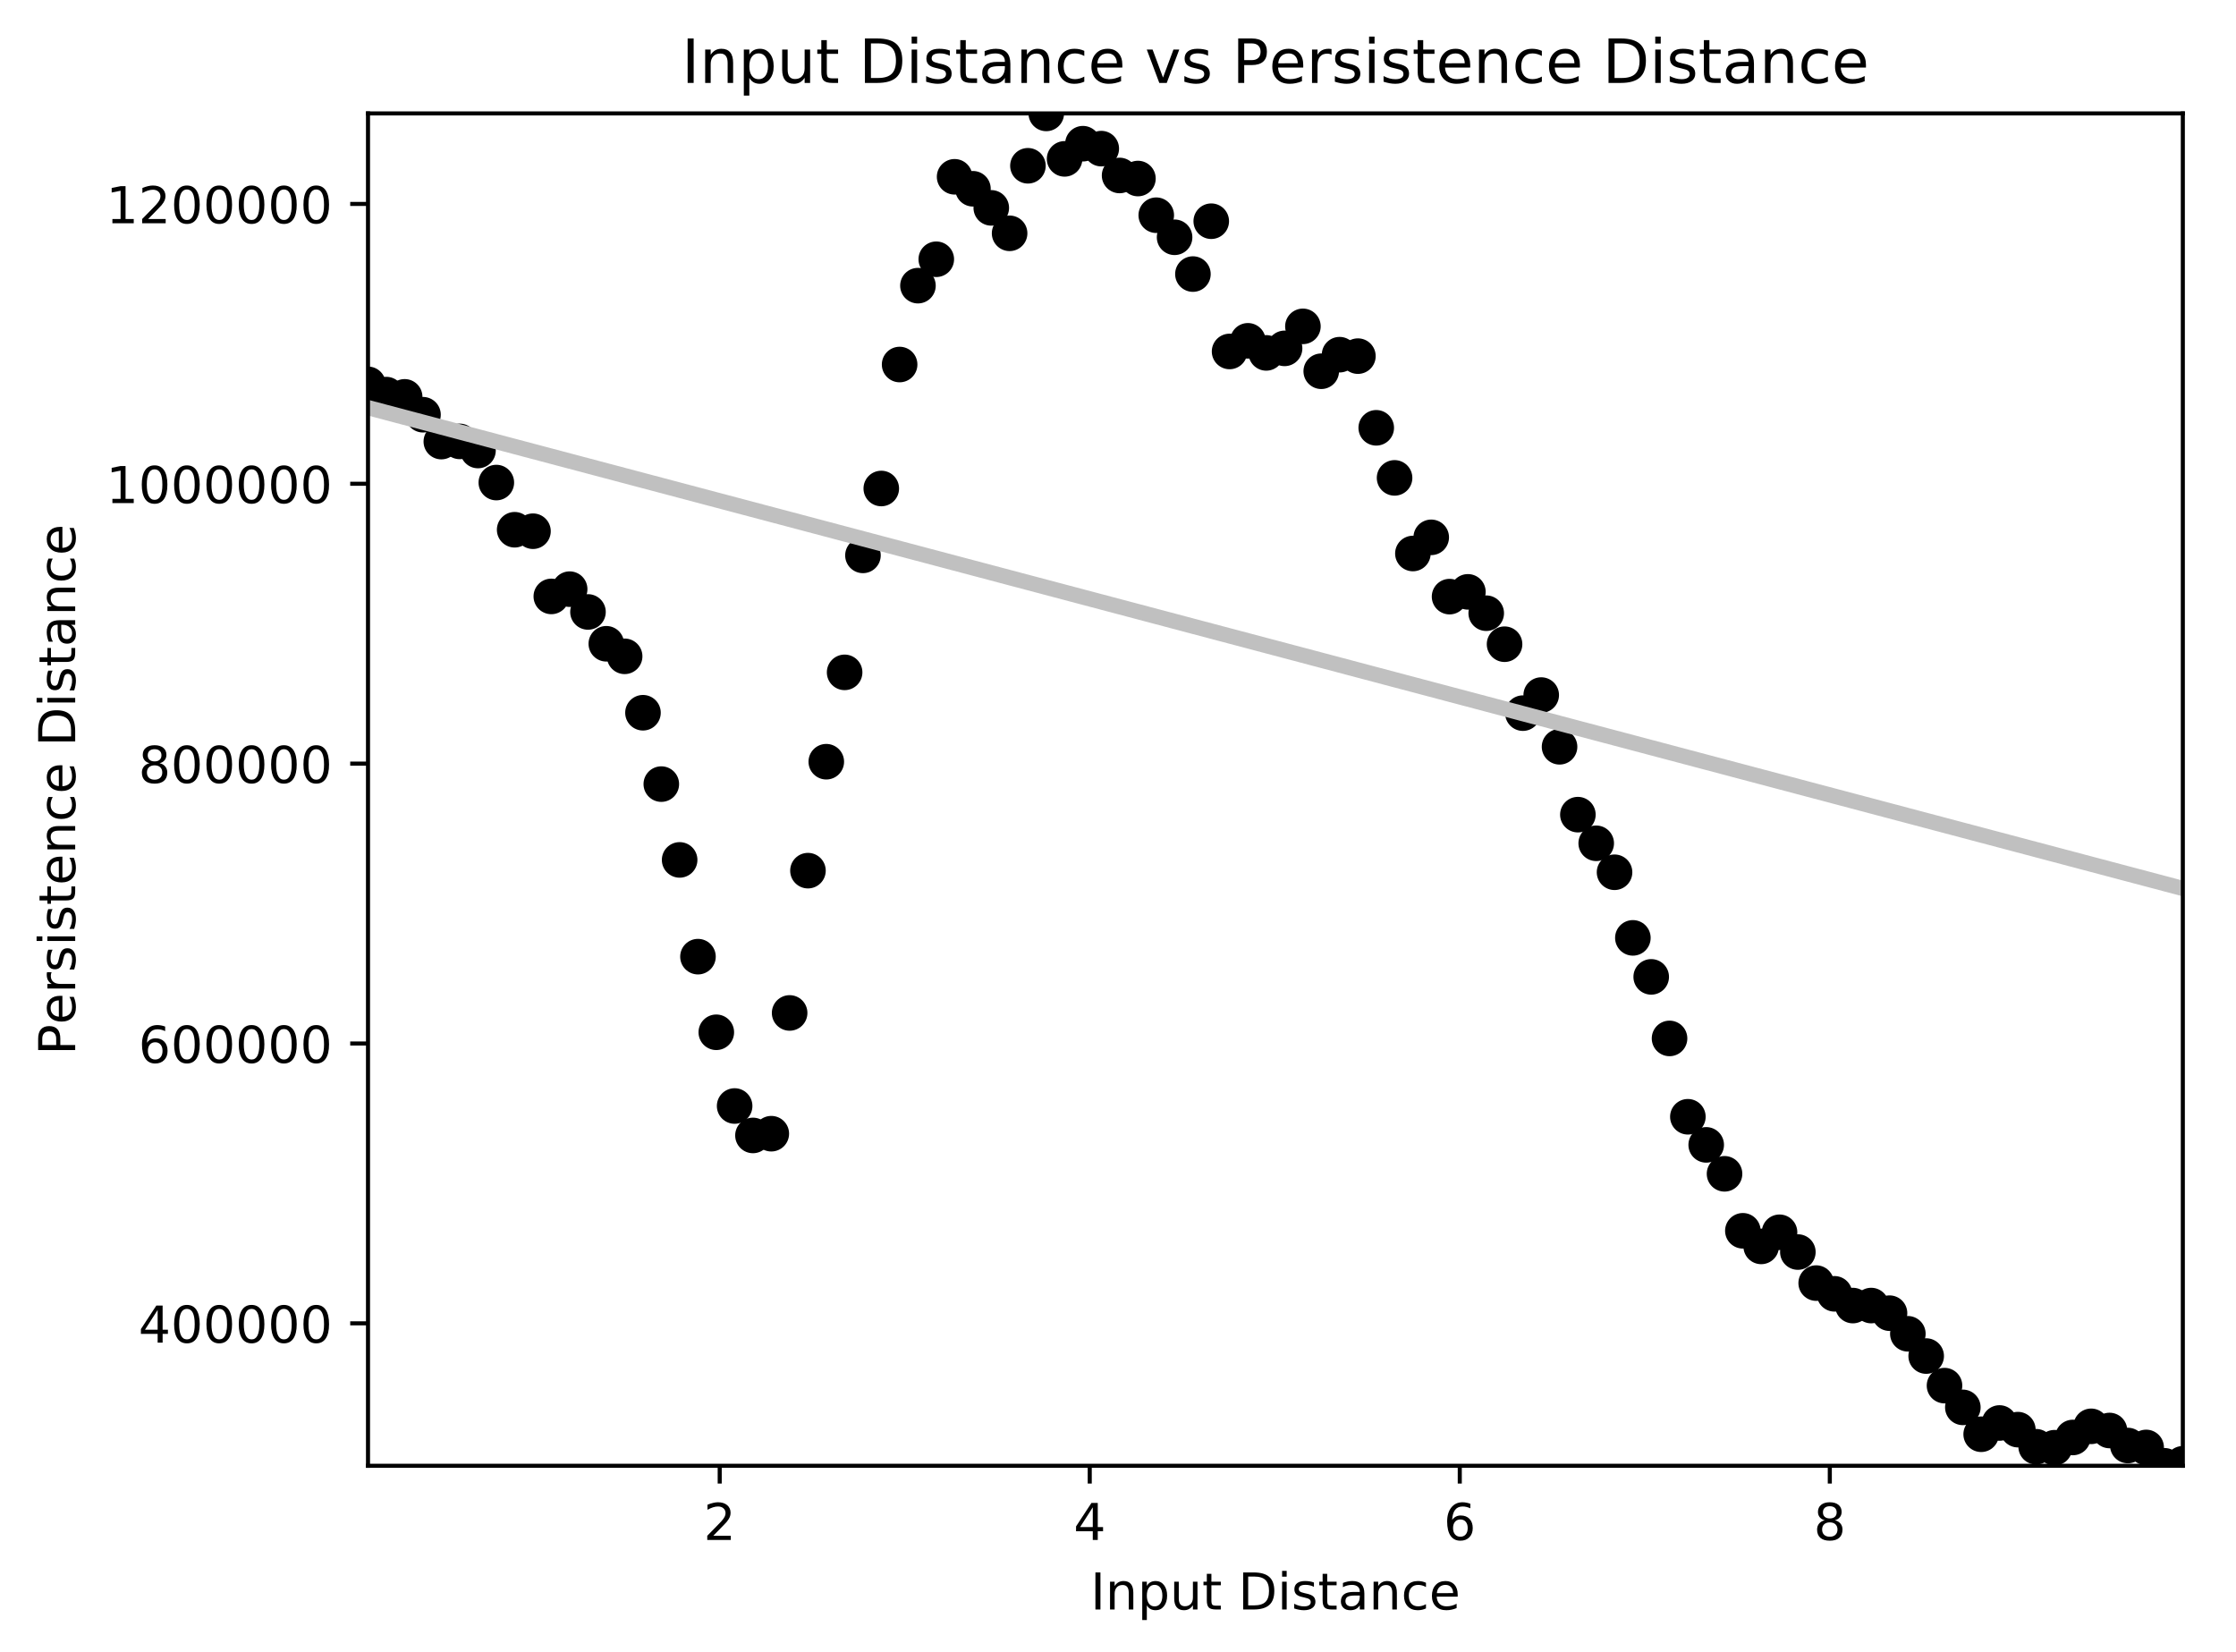 <?xml version="1.0" encoding="utf-8" standalone="no"?>
<!DOCTYPE svg PUBLIC "-//W3C//DTD SVG 1.1//EN"
  "http://www.w3.org/Graphics/SVG/1.1/DTD/svg11.dtd">
<!-- Created with matplotlib (http://matplotlib.org/) -->
<svg height="325pt" version="1.1" viewBox="0 0 440 325" width="440pt" xmlns="http://www.w3.org/2000/svg" xmlns:xlink="http://www.w3.org/1999/xlink">
 <defs>
  <style type="text/css">
*{stroke-linecap:butt;stroke-linejoin:round;}
  </style>
 </defs>
 <g id="figure_1">
  <g id="patch_1">
   <path d="M 0 325.986 
L 440.236 325.986 
L 440.236 0 
L 0 0 
z
" style="fill:#ffffff;"/>
  </g>
  <g id="axes_1">
   <g id="patch_2">
    <path d="M 72.416 288.43 
L 429.536 288.43 
L 429.536 22.318 
L 72.416 22.318 
z
" style="fill:#ffffff;"/>
   </g>
   <g id="PathCollection_1">
    <defs>
     <path d="M 0 3 
C 0.796 3 1.559 2.684 2.121 2.121 
C 2.684 1.559 3 0.796 3 0 
C 3 -0.796 2.684 -1.559 2.121 -2.121 
C 1.559 -2.684 0.796 -3 0 -3 
C -0.796 -3 -1.559 -2.684 -2.121 -2.121 
C -2.684 -1.559 -3 -0.796 -3 0 
C -3 0.796 -2.684 1.559 -2.121 2.121 
C -1.559 2.684 -0.796 3 0 3 
z
" id="mb3074bdcc5" style="stroke:#000000;"/>
    </defs>
    <g clip-path="url(#p11b2e6b6af)">
     <use style="stroke:#000000;" x="72.416" xlink:href="#mb3074bdcc5" y="75.628"/>
     <use style="stroke:#000000;" x="76.023" xlink:href="#mb3074bdcc5" y="77.648"/>
     <use style="stroke:#000000;" x="79.63" xlink:href="#mb3074bdcc5" y="78.091"/>
     <use style="stroke:#000000;" x="83.237" xlink:href="#mb3074bdcc5" y="81.606"/>
     <use style="stroke:#000000;" x="86.845" xlink:href="#mb3074bdcc5" y="86.894"/>
     <use style="stroke:#000000;" x="90.452" xlink:href="#mb3074bdcc5" y="86.853"/>
     <use style="stroke:#000000;" x="94.059" xlink:href="#mb3074bdcc5" y="88.649"/>
     <use style="stroke:#000000;" x="97.667" xlink:href="#mb3074bdcc5" y="94.956"/>
     <use style="stroke:#000000;" x="101.274" xlink:href="#mb3074bdcc5" y="104.241"/>
     <use style="stroke:#000000;" x="104.881" xlink:href="#mb3074bdcc5" y="104.53"/>
     <use style="stroke:#000000;" x="108.488" xlink:href="#mb3074bdcc5" y="117.36"/>
     <use style="stroke:#000000;" x="112.096" xlink:href="#mb3074bdcc5" y="115.931"/>
     <use style="stroke:#000000;" x="115.703" xlink:href="#mb3074bdcc5" y="120.416"/>
     <use style="stroke:#000000;" x="119.31" xlink:href="#mb3074bdcc5" y="126.679"/>
     <use style="stroke:#000000;" x="122.917" xlink:href="#mb3074bdcc5" y="129.147"/>
     <use style="stroke:#000000;" x="126.525" xlink:href="#mb3074bdcc5" y="140.249"/>
     <use style="stroke:#000000;" x="130.132" xlink:href="#mb3074bdcc5" y="154.292"/>
     <use style="stroke:#000000;" x="133.739" xlink:href="#mb3074bdcc5" y="169.209"/>
     <use style="stroke:#000000;" x="137.347" xlink:href="#mb3074bdcc5" y="188.246"/>
     <use style="stroke:#000000;" x="140.954" xlink:href="#mb3074bdcc5" y="203.127"/>
     <use style="stroke:#000000;" x="144.561" xlink:href="#mb3074bdcc5" y="217.634"/>
     <use style="stroke:#000000;" x="148.168" xlink:href="#mb3074bdcc5" y="223.427"/>
     <use style="stroke:#000000;" x="151.776" xlink:href="#mb3074bdcc5" y="223.084"/>
     <use style="stroke:#000000;" x="155.383" xlink:href="#mb3074bdcc5" y="199.322"/>
     <use style="stroke:#000000;" x="158.99" xlink:href="#mb3074bdcc5" y="171.323"/>
     <use style="stroke:#000000;" x="162.597" xlink:href="#mb3074bdcc5" y="149.886"/>
     <use style="stroke:#000000;" x="166.205" xlink:href="#mb3074bdcc5" y="132.303"/>
     <use style="stroke:#000000;" x="169.812" xlink:href="#mb3074bdcc5" y="109.285"/>
     <use style="stroke:#000000;" x="173.419" xlink:href="#mb3074bdcc5" y="96.125"/>
     <use style="stroke:#000000;" x="177.027" xlink:href="#mb3074bdcc5" y="71.729"/>
     <use style="stroke:#000000;" x="180.634" xlink:href="#mb3074bdcc5" y="56.21"/>
     <use style="stroke:#000000;" x="184.241" xlink:href="#mb3074bdcc5" y="51.015"/>
     <use style="stroke:#000000;" x="187.848" xlink:href="#mb3074bdcc5" y="34.79"/>
     <use style="stroke:#000000;" x="191.456" xlink:href="#mb3074bdcc5" y="37.145"/>
     <use style="stroke:#000000;" x="195.063" xlink:href="#mb3074bdcc5" y="40.905"/>
     <use style="stroke:#000000;" x="198.67" xlink:href="#mb3074bdcc5" y="45.911"/>
     <use style="stroke:#000000;" x="202.277" xlink:href="#mb3074bdcc5" y="32.622"/>
     <use style="stroke:#000000;" x="205.885" xlink:href="#mb3074bdcc5" y="22.318"/>
     <use style="stroke:#000000;" x="209.492" xlink:href="#mb3074bdcc5" y="31.262"/>
     <use style="stroke:#000000;" x="213.099" xlink:href="#mb3074bdcc5" y="28.276"/>
     <use style="stroke:#000000;" x="216.707" xlink:href="#mb3074bdcc5" y="29.247"/>
     <use style="stroke:#000000;" x="220.314" xlink:href="#mb3074bdcc5" y="34.529"/>
     <use style="stroke:#000000;" x="223.921" xlink:href="#mb3074bdcc5" y="35.132"/>
     <use style="stroke:#000000;" x="227.528" xlink:href="#mb3074bdcc5" y="42.349"/>
     <use style="stroke:#000000;" x="231.136" xlink:href="#mb3074bdcc5" y="46.691"/>
     <use style="stroke:#000000;" x="234.743" xlink:href="#mb3074bdcc5" y="53.93"/>
     <use style="stroke:#000000;" x="238.35" xlink:href="#mb3074bdcc5" y="43.529"/>
     <use style="stroke:#000000;" x="241.957" xlink:href="#mb3074bdcc5" y="69.158"/>
     <use style="stroke:#000000;" x="245.565" xlink:href="#mb3074bdcc5" y="67.064"/>
     <use style="stroke:#000000;" x="249.172" xlink:href="#mb3074bdcc5" y="69.442"/>
     <use style="stroke:#000000;" x="252.779" xlink:href="#mb3074bdcc5" y="68.55"/>
     <use style="stroke:#000000;" x="256.387" xlink:href="#mb3074bdcc5" y="64.22"/>
     <use style="stroke:#000000;" x="259.994" xlink:href="#mb3074bdcc5" y="73.052"/>
     <use style="stroke:#000000;" x="263.601" xlink:href="#mb3074bdcc5" y="69.793"/>
     <use style="stroke:#000000;" x="267.208" xlink:href="#mb3074bdcc5" y="70.078"/>
     <use style="stroke:#000000;" x="270.816" xlink:href="#mb3074bdcc5" y="84.183"/>
     <use style="stroke:#000000;" x="274.423" xlink:href="#mb3074bdcc5" y="94.036"/>
     <use style="stroke:#000000;" x="278.03" xlink:href="#mb3074bdcc5" y="108.915"/>
     <use style="stroke:#000000;" x="281.637" xlink:href="#mb3074bdcc5" y="105.735"/>
     <use style="stroke:#000000;" x="285.245" xlink:href="#mb3074bdcc5" y="117.401"/>
     <use style="stroke:#000000;" x="288.852" xlink:href="#mb3074bdcc5" y="116.463"/>
     <use style="stroke:#000000;" x="292.459" xlink:href="#mb3074bdcc5" y="120.662"/>
     <use style="stroke:#000000;" x="296.067" xlink:href="#mb3074bdcc5" y="126.764"/>
     <use style="stroke:#000000;" x="299.674" xlink:href="#mb3074bdcc5" y="140.328"/>
     <use style="stroke:#000000;" x="303.281" xlink:href="#mb3074bdcc5" y="136.771"/>
     <use style="stroke:#000000;" x="306.888" xlink:href="#mb3074bdcc5" y="146.949"/>
     <use style="stroke:#000000;" x="310.496" xlink:href="#mb3074bdcc5" y="160.302"/>
     <use style="stroke:#000000;" x="314.103" xlink:href="#mb3074bdcc5" y="165.939"/>
     <use style="stroke:#000000;" x="317.71" xlink:href="#mb3074bdcc5" y="171.64"/>
     <use style="stroke:#000000;" x="321.317" xlink:href="#mb3074bdcc5" y="184.55"/>
     <use style="stroke:#000000;" x="324.925" xlink:href="#mb3074bdcc5" y="192.225"/>
     <use style="stroke:#000000;" x="328.532" xlink:href="#mb3074bdcc5" y="204.336"/>
     <use style="stroke:#000000;" x="332.139" xlink:href="#mb3074bdcc5" y="219.752"/>
     <use style="stroke:#000000;" x="335.747" xlink:href="#mb3074bdcc5" y="225.282"/>
     <use style="stroke:#000000;" x="339.354" xlink:href="#mb3074bdcc5" y="230.977"/>
     <use style="stroke:#000000;" x="342.961" xlink:href="#mb3074bdcc5" y="242.19"/>
     <use style="stroke:#000000;" x="346.568" xlink:href="#mb3074bdcc5" y="245.262"/>
     <use style="stroke:#000000;" x="350.176" xlink:href="#mb3074bdcc5" y="242.481"/>
     <use style="stroke:#000000;" x="353.783" xlink:href="#mb3074bdcc5" y="246.371"/>
     <use style="stroke:#000000;" x="357.39" xlink:href="#mb3074bdcc5" y="252.481"/>
     <use style="stroke:#000000;" x="360.997" xlink:href="#mb3074bdcc5" y="254.593"/>
     <use style="stroke:#000000;" x="364.605" xlink:href="#mb3074bdcc5" y="256.902"/>
     <use style="stroke:#000000;" x="368.212" xlink:href="#mb3074bdcc5" y="256.9"/>
     <use style="stroke:#000000;" x="371.819" xlink:href="#mb3074bdcc5" y="258.4"/>
     <use style="stroke:#000000;" x="375.427" xlink:href="#mb3074bdcc5" y="262.456"/>
     <use style="stroke:#000000;" x="379.034" xlink:href="#mb3074bdcc5" y="266.836"/>
     <use style="stroke:#000000;" x="382.641" xlink:href="#mb3074bdcc5" y="272.656"/>
     <use style="stroke:#000000;" x="386.248" xlink:href="#mb3074bdcc5" y="276.935"/>
     <use style="stroke:#000000;" x="389.856" xlink:href="#mb3074bdcc5" y="282.223"/>
     <use style="stroke:#000000;" x="393.463" xlink:href="#mb3074bdcc5" y="280.009"/>
     <use style="stroke:#000000;" x="397.07" xlink:href="#mb3074bdcc5" y="281.316"/>
     <use style="stroke:#000000;" x="400.677" xlink:href="#mb3074bdcc5" y="284.684"/>
     <use style="stroke:#000000;" x="404.285" xlink:href="#mb3074bdcc5" y="284.873"/>
     <use style="stroke:#000000;" x="407.892" xlink:href="#mb3074bdcc5" y="282.86"/>
     <use style="stroke:#000000;" x="411.499" xlink:href="#mb3074bdcc5" y="280.666"/>
     <use style="stroke:#000000;" x="415.107" xlink:href="#mb3074bdcc5" y="281.487"/>
     <use style="stroke:#000000;" x="418.714" xlink:href="#mb3074bdcc5" y="284.442"/>
     <use style="stroke:#000000;" x="422.321" xlink:href="#mb3074bdcc5" y="284.82"/>
     <use style="stroke:#000000;" x="425.928" xlink:href="#mb3074bdcc5" y="288.43"/>
     <use style="stroke:#000000;" x="429.536" xlink:href="#mb3074bdcc5" y="288.036"/>
    </g>
   </g>
   <g id="matplotlib.axis_1">
    <g id="xtick_1">
     <g id="line2d_1">
      <defs>
       <path d="M 0 0 
L 0 3.5 
" id="m3644b926b9" style="stroke:#000000;stroke-width:0.8;"/>
      </defs>
      <g>
       <use style="stroke:#000000;stroke-width:0.8;" x="141.624" xlink:href="#m3644b926b9" y="288.43"/>
      </g>
     </g>
     <g id="text_1">
      <!-- 2 -->
      <defs>
       <path d="M 19.188 8.297 
L 53.609 8.297 
L 53.609 0 
L 7.328 0 
L 7.328 8.297 
Q 12.938 14.109 22.625 23.891 
Q 32.328 33.688 34.812 36.531 
Q 39.547 41.844 41.422 45.531 
Q 43.312 49.219 43.312 52.781 
Q 43.312 58.594 39.234 62.25 
Q 35.156 65.922 28.609 65.922 
Q 23.969 65.922 18.812 64.312 
Q 13.672 62.703 7.812 59.422 
L 7.812 69.391 
Q 13.766 71.781 18.938 73 
Q 24.125 74.219 28.422 74.219 
Q 39.75 74.219 46.484 68.547 
Q 53.219 62.891 53.219 53.422 
Q 53.219 48.922 51.531 44.891 
Q 49.859 40.875 45.406 35.406 
Q 44.188 33.984 37.641 27.219 
Q 31.109 20.453 19.188 8.297 
z
" id="DejaVuSans-32"/>
      </defs>
      <g transform="translate(138.442 303.029)scale(0.1 -0.1)">
       <use xlink:href="#DejaVuSans-32"/>
      </g>
     </g>
    </g>
    <g id="xtick_2">
     <g id="line2d_2">
      <g>
       <use style="stroke:#000000;stroke-width:0.8;" x="214.439" xlink:href="#m3644b926b9" y="288.43"/>
      </g>
     </g>
     <g id="text_2">
      <!-- 4 -->
      <defs>
       <path d="M 37.797 64.312 
L 12.891 25.391 
L 37.797 25.391 
z
M 35.203 72.906 
L 47.609 72.906 
L 47.609 25.391 
L 58.016 25.391 
L 58.016 17.188 
L 47.609 17.188 
L 47.609 0 
L 37.797 0 
L 37.797 17.188 
L 4.891 17.188 
L 4.891 26.703 
z
" id="DejaVuSans-34"/>
      </defs>
      <g transform="translate(211.257 303.029)scale(0.1 -0.1)">
       <use xlink:href="#DejaVuSans-34"/>
      </g>
     </g>
    </g>
    <g id="xtick_3">
     <g id="line2d_3">
      <g>
       <use style="stroke:#000000;stroke-width:0.8;" x="287.254" xlink:href="#m3644b926b9" y="288.43"/>
      </g>
     </g>
     <g id="text_3">
      <!-- 6 -->
      <defs>
       <path d="M 33.016 40.375 
Q 26.375 40.375 22.484 35.828 
Q 18.609 31.297 18.609 23.391 
Q 18.609 15.531 22.484 10.953 
Q 26.375 6.391 33.016 6.391 
Q 39.656 6.391 43.531 10.953 
Q 47.406 15.531 47.406 23.391 
Q 47.406 31.297 43.531 35.828 
Q 39.656 40.375 33.016 40.375 
z
M 52.594 71.297 
L 52.594 62.312 
Q 48.875 64.062 45.094 64.984 
Q 41.312 65.922 37.594 65.922 
Q 27.828 65.922 22.672 59.328 
Q 17.531 52.734 16.797 39.406 
Q 19.672 43.656 24.016 45.922 
Q 28.375 48.188 33.594 48.188 
Q 44.578 48.188 50.953 41.516 
Q 57.328 34.859 57.328 23.391 
Q 57.328 12.156 50.688 5.359 
Q 44.047 -1.422 33.016 -1.422 
Q 20.359 -1.422 13.672 8.266 
Q 6.984 17.969 6.984 36.375 
Q 6.984 53.656 15.188 63.938 
Q 23.391 74.219 37.203 74.219 
Q 40.922 74.219 44.703 73.484 
Q 48.484 72.75 52.594 71.297 
z
" id="DejaVuSans-36"/>
      </defs>
      <g transform="translate(284.073 303.029)scale(0.1 -0.1)">
       <use xlink:href="#DejaVuSans-36"/>
      </g>
     </g>
    </g>
    <g id="xtick_4">
     <g id="line2d_4">
      <g>
       <use style="stroke:#000000;stroke-width:0.8;" x="360.069" xlink:href="#m3644b926b9" y="288.43"/>
      </g>
     </g>
     <g id="text_4">
      <!-- 8 -->
      <defs>
       <path d="M 31.781 34.625 
Q 24.75 34.625 20.719 30.859 
Q 16.703 27.094 16.703 20.516 
Q 16.703 13.922 20.719 10.156 
Q 24.75 6.391 31.781 6.391 
Q 38.812 6.391 42.859 10.172 
Q 46.922 13.969 46.922 20.516 
Q 46.922 27.094 42.891 30.859 
Q 38.875 34.625 31.781 34.625 
z
M 21.922 38.812 
Q 15.578 40.375 12.031 44.719 
Q 8.5 49.078 8.5 55.328 
Q 8.5 64.062 14.719 69.141 
Q 20.953 74.219 31.781 74.219 
Q 42.672 74.219 48.875 69.141 
Q 55.078 64.062 55.078 55.328 
Q 55.078 49.078 51.531 44.719 
Q 48 40.375 41.703 38.812 
Q 48.828 37.156 52.797 32.312 
Q 56.781 27.484 56.781 20.516 
Q 56.781 9.906 50.312 4.234 
Q 43.844 -1.422 31.781 -1.422 
Q 19.734 -1.422 13.25 4.234 
Q 6.781 9.906 6.781 20.516 
Q 6.781 27.484 10.781 32.312 
Q 14.797 37.156 21.922 38.812 
z
M 18.312 54.391 
Q 18.312 48.734 21.844 45.562 
Q 25.391 42.391 31.781 42.391 
Q 38.141 42.391 41.719 45.562 
Q 45.312 48.734 45.312 54.391 
Q 45.312 60.062 41.719 63.234 
Q 38.141 66.406 31.781 66.406 
Q 25.391 66.406 21.844 63.234 
Q 18.312 60.062 18.312 54.391 
z
" id="DejaVuSans-38"/>
      </defs>
      <g transform="translate(356.888 303.029)scale(0.1 -0.1)">
       <use xlink:href="#DejaVuSans-38"/>
      </g>
     </g>
    </g>
    <g id="text_5">
     <!-- Input Distance -->
     <defs>
      <path d="M 9.812 72.906 
L 19.672 72.906 
L 19.672 0 
L 9.812 0 
z
" id="DejaVuSans-49"/>
      <path d="M 54.891 33.016 
L 54.891 0 
L 45.906 0 
L 45.906 32.719 
Q 45.906 40.484 42.875 44.328 
Q 39.844 48.188 33.797 48.188 
Q 26.516 48.188 22.312 43.547 
Q 18.109 38.922 18.109 30.906 
L 18.109 0 
L 9.078 0 
L 9.078 54.688 
L 18.109 54.688 
L 18.109 46.188 
Q 21.344 51.125 25.703 53.562 
Q 30.078 56 35.797 56 
Q 45.219 56 50.047 50.172 
Q 54.891 44.344 54.891 33.016 
z
" id="DejaVuSans-6e"/>
      <path d="M 18.109 8.203 
L 18.109 -20.797 
L 9.078 -20.797 
L 9.078 54.688 
L 18.109 54.688 
L 18.109 46.391 
Q 20.953 51.266 25.266 53.625 
Q 29.594 56 35.594 56 
Q 45.562 56 51.781 48.094 
Q 58.016 40.188 58.016 27.297 
Q 58.016 14.406 51.781 6.484 
Q 45.562 -1.422 35.594 -1.422 
Q 29.594 -1.422 25.266 0.953 
Q 20.953 3.328 18.109 8.203 
z
M 48.688 27.297 
Q 48.688 37.203 44.609 42.844 
Q 40.531 48.484 33.406 48.484 
Q 26.266 48.484 22.188 42.844 
Q 18.109 37.203 18.109 27.297 
Q 18.109 17.391 22.188 11.75 
Q 26.266 6.109 33.406 6.109 
Q 40.531 6.109 44.609 11.75 
Q 48.688 17.391 48.688 27.297 
z
" id="DejaVuSans-70"/>
      <path d="M 8.5 21.578 
L 8.5 54.688 
L 17.484 54.688 
L 17.484 21.922 
Q 17.484 14.156 20.5 10.266 
Q 23.531 6.391 29.594 6.391 
Q 36.859 6.391 41.078 11.031 
Q 45.312 15.672 45.312 23.688 
L 45.312 54.688 
L 54.297 54.688 
L 54.297 0 
L 45.312 0 
L 45.312 8.406 
Q 42.047 3.422 37.719 1 
Q 33.406 -1.422 27.688 -1.422 
Q 18.266 -1.422 13.375 4.438 
Q 8.5 10.297 8.5 21.578 
z
M 31.109 56 
z
" id="DejaVuSans-75"/>
      <path d="M 18.312 70.219 
L 18.312 54.688 
L 36.812 54.688 
L 36.812 47.703 
L 18.312 47.703 
L 18.312 18.016 
Q 18.312 11.328 20.141 9.422 
Q 21.969 7.516 27.594 7.516 
L 36.812 7.516 
L 36.812 0 
L 27.594 0 
Q 17.188 0 13.234 3.875 
Q 9.281 7.766 9.281 18.016 
L 9.281 47.703 
L 2.688 47.703 
L 2.688 54.688 
L 9.281 54.688 
L 9.281 70.219 
z
" id="DejaVuSans-74"/>
      <path id="DejaVuSans-20"/>
      <path d="M 19.672 64.797 
L 19.672 8.109 
L 31.594 8.109 
Q 46.688 8.109 53.688 14.938 
Q 60.688 21.781 60.688 36.531 
Q 60.688 51.172 53.688 57.984 
Q 46.688 64.797 31.594 64.797 
z
M 9.812 72.906 
L 30.078 72.906 
Q 51.266 72.906 61.172 64.094 
Q 71.094 55.281 71.094 36.531 
Q 71.094 17.672 61.125 8.828 
Q 51.172 0 30.078 0 
L 9.812 0 
z
" id="DejaVuSans-44"/>
      <path d="M 9.422 54.688 
L 18.406 54.688 
L 18.406 0 
L 9.422 0 
z
M 9.422 75.984 
L 18.406 75.984 
L 18.406 64.594 
L 9.422 64.594 
z
" id="DejaVuSans-69"/>
      <path d="M 44.281 53.078 
L 44.281 44.578 
Q 40.484 46.531 36.375 47.5 
Q 32.281 48.484 27.875 48.484 
Q 21.188 48.484 17.844 46.438 
Q 14.5 44.391 14.5 40.281 
Q 14.5 37.156 16.891 35.375 
Q 19.281 33.594 26.516 31.984 
L 29.594 31.297 
Q 39.156 29.25 43.188 25.516 
Q 47.219 21.781 47.219 15.094 
Q 47.219 7.469 41.188 3.016 
Q 35.156 -1.422 24.609 -1.422 
Q 20.219 -1.422 15.453 -0.562 
Q 10.688 0.297 5.422 2 
L 5.422 11.281 
Q 10.406 8.688 15.234 7.391 
Q 20.062 6.109 24.812 6.109 
Q 31.156 6.109 34.562 8.281 
Q 37.984 10.453 37.984 14.406 
Q 37.984 18.062 35.516 20.016 
Q 33.062 21.969 24.703 23.781 
L 21.578 24.516 
Q 13.234 26.266 9.516 29.906 
Q 5.812 33.547 5.812 39.891 
Q 5.812 47.609 11.281 51.797 
Q 16.75 56 26.812 56 
Q 31.781 56 36.172 55.266 
Q 40.578 54.547 44.281 53.078 
z
" id="DejaVuSans-73"/>
      <path d="M 34.281 27.484 
Q 23.391 27.484 19.188 25 
Q 14.984 22.516 14.984 16.5 
Q 14.984 11.719 18.141 8.906 
Q 21.297 6.109 26.703 6.109 
Q 34.188 6.109 38.703 11.406 
Q 43.219 16.703 43.219 25.484 
L 43.219 27.484 
z
M 52.203 31.203 
L 52.203 0 
L 43.219 0 
L 43.219 8.297 
Q 40.141 3.328 35.547 0.953 
Q 30.953 -1.422 24.312 -1.422 
Q 15.922 -1.422 10.953 3.297 
Q 6 8.016 6 15.922 
Q 6 25.141 12.172 29.828 
Q 18.359 34.516 30.609 34.516 
L 43.219 34.516 
L 43.219 35.406 
Q 43.219 41.609 39.141 45 
Q 35.062 48.391 27.688 48.391 
Q 23 48.391 18.547 47.266 
Q 14.109 46.141 10.016 43.891 
L 10.016 52.203 
Q 14.938 54.109 19.578 55.047 
Q 24.219 56 28.609 56 
Q 40.484 56 46.344 49.844 
Q 52.203 43.703 52.203 31.203 
z
" id="DejaVuSans-61"/>
      <path d="M 48.781 52.594 
L 48.781 44.188 
Q 44.969 46.297 41.141 47.344 
Q 37.312 48.391 33.406 48.391 
Q 24.656 48.391 19.812 42.844 
Q 14.984 37.312 14.984 27.297 
Q 14.984 17.281 19.812 11.734 
Q 24.656 6.203 33.406 6.203 
Q 37.312 6.203 41.141 7.25 
Q 44.969 8.297 48.781 10.406 
L 48.781 2.094 
Q 45.016 0.344 40.984 -0.531 
Q 36.969 -1.422 32.422 -1.422 
Q 20.062 -1.422 12.781 6.344 
Q 5.516 14.109 5.516 27.297 
Q 5.516 40.672 12.859 48.328 
Q 20.219 56 33.016 56 
Q 37.156 56 41.109 55.141 
Q 45.062 54.297 48.781 52.594 
z
" id="DejaVuSans-63"/>
      <path d="M 56.203 29.594 
L 56.203 25.203 
L 14.891 25.203 
Q 15.484 15.922 20.484 11.062 
Q 25.484 6.203 34.422 6.203 
Q 39.594 6.203 44.453 7.469 
Q 49.312 8.734 54.109 11.281 
L 54.109 2.781 
Q 49.266 0.734 44.188 -0.344 
Q 39.109 -1.422 33.891 -1.422 
Q 20.797 -1.422 13.156 6.188 
Q 5.516 13.812 5.516 26.812 
Q 5.516 40.234 12.766 48.109 
Q 20.016 56 32.328 56 
Q 43.359 56 49.781 48.891 
Q 56.203 41.797 56.203 29.594 
z
M 47.219 32.234 
Q 47.125 39.594 43.094 43.984 
Q 39.062 48.391 32.422 48.391 
Q 24.906 48.391 20.391 44.141 
Q 15.875 39.891 15.188 32.172 
z
" id="DejaVuSans-65"/>
     </defs>
     <g transform="translate(214.577 316.707)scale(0.1 -0.1)">
      <use xlink:href="#DejaVuSans-49"/>
      <use x="29.492" xlink:href="#DejaVuSans-6e"/>
      <use x="92.871" xlink:href="#DejaVuSans-70"/>
      <use x="156.348" xlink:href="#DejaVuSans-75"/>
      <use x="219.727" xlink:href="#DejaVuSans-74"/>
      <use x="258.936" xlink:href="#DejaVuSans-20"/>
      <use x="290.723" xlink:href="#DejaVuSans-44"/>
      <use x="367.725" xlink:href="#DejaVuSans-69"/>
      <use x="395.508" xlink:href="#DejaVuSans-73"/>
      <use x="447.607" xlink:href="#DejaVuSans-74"/>
      <use x="486.816" xlink:href="#DejaVuSans-61"/>
      <use x="548.096" xlink:href="#DejaVuSans-6e"/>
      <use x="611.475" xlink:href="#DejaVuSans-63"/>
      <use x="666.455" xlink:href="#DejaVuSans-65"/>
     </g>
    </g>
   </g>
   <g id="matplotlib.axis_2">
    <g id="ytick_1">
     <g id="line2d_5">
      <defs>
       <path d="M 0 0 
L -3.5 0 
" id="mac7b0c522f" style="stroke:#000000;stroke-width:0.8;"/>
      </defs>
      <g>
       <use style="stroke:#000000;stroke-width:0.8;" x="72.416" xlink:href="#mac7b0c522f" y="260.398"/>
      </g>
     </g>
     <g id="text_6">
      <!-- 400000 -->
      <defs>
       <path d="M 31.781 66.406 
Q 24.172 66.406 20.328 58.906 
Q 16.5 51.422 16.5 36.375 
Q 16.5 21.391 20.328 13.891 
Q 24.172 6.391 31.781 6.391 
Q 39.453 6.391 43.281 13.891 
Q 47.125 21.391 47.125 36.375 
Q 47.125 51.422 43.281 58.906 
Q 39.453 66.406 31.781 66.406 
z
M 31.781 74.219 
Q 44.047 74.219 50.516 64.516 
Q 56.984 54.828 56.984 36.375 
Q 56.984 17.969 50.516 8.266 
Q 44.047 -1.422 31.781 -1.422 
Q 19.531 -1.422 13.062 8.266 
Q 6.594 17.969 6.594 36.375 
Q 6.594 54.828 13.062 64.516 
Q 19.531 74.219 31.781 74.219 
z
" id="DejaVuSans-30"/>
      </defs>
      <g transform="translate(27.241 264.197)scale(0.1 -0.1)">
       <use xlink:href="#DejaVuSans-34"/>
       <use x="63.623" xlink:href="#DejaVuSans-30"/>
       <use x="127.246" xlink:href="#DejaVuSans-30"/>
       <use x="190.869" xlink:href="#DejaVuSans-30"/>
       <use x="254.492" xlink:href="#DejaVuSans-30"/>
       <use x="318.115" xlink:href="#DejaVuSans-30"/>
      </g>
     </g>
    </g>
    <g id="ytick_2">
     <g id="line2d_6">
      <g>
       <use style="stroke:#000000;stroke-width:0.8;" x="72.416" xlink:href="#mac7b0c522f" y="205.33"/>
      </g>
     </g>
     <g id="text_7">
      <!-- 600000 -->
      <g transform="translate(27.241 209.129)scale(0.1 -0.1)">
       <use xlink:href="#DejaVuSans-36"/>
       <use x="63.623" xlink:href="#DejaVuSans-30"/>
       <use x="127.246" xlink:href="#DejaVuSans-30"/>
       <use x="190.869" xlink:href="#DejaVuSans-30"/>
       <use x="254.492" xlink:href="#DejaVuSans-30"/>
       <use x="318.115" xlink:href="#DejaVuSans-30"/>
      </g>
     </g>
    </g>
    <g id="ytick_3">
     <g id="line2d_7">
      <g>
       <use style="stroke:#000000;stroke-width:0.8;" x="72.416" xlink:href="#mac7b0c522f" y="150.262"/>
      </g>
     </g>
     <g id="text_8">
      <!-- 800000 -->
      <g transform="translate(27.241 154.062)scale(0.1 -0.1)">
       <use xlink:href="#DejaVuSans-38"/>
       <use x="63.623" xlink:href="#DejaVuSans-30"/>
       <use x="127.246" xlink:href="#DejaVuSans-30"/>
       <use x="190.869" xlink:href="#DejaVuSans-30"/>
       <use x="254.492" xlink:href="#DejaVuSans-30"/>
       <use x="318.115" xlink:href="#DejaVuSans-30"/>
      </g>
     </g>
    </g>
    <g id="ytick_4">
     <g id="line2d_8">
      <g>
       <use style="stroke:#000000;stroke-width:0.8;" x="72.416" xlink:href="#mac7b0c522f" y="95.195"/>
      </g>
     </g>
     <g id="text_9">
      <!-- 1000000 -->
      <defs>
       <path d="M 12.406 8.297 
L 28.516 8.297 
L 28.516 63.922 
L 10.984 60.406 
L 10.984 69.391 
L 28.422 72.906 
L 38.281 72.906 
L 38.281 8.297 
L 54.391 8.297 
L 54.391 0 
L 12.406 0 
z
" id="DejaVuSans-31"/>
      </defs>
      <g transform="translate(20.878 98.994)scale(0.1 -0.1)">
       <use xlink:href="#DejaVuSans-31"/>
       <use x="63.623" xlink:href="#DejaVuSans-30"/>
       <use x="127.246" xlink:href="#DejaVuSans-30"/>
       <use x="190.869" xlink:href="#DejaVuSans-30"/>
       <use x="254.492" xlink:href="#DejaVuSans-30"/>
       <use x="318.115" xlink:href="#DejaVuSans-30"/>
       <use x="381.738" xlink:href="#DejaVuSans-30"/>
      </g>
     </g>
    </g>
    <g id="ytick_5">
     <g id="line2d_9">
      <g>
       <use style="stroke:#000000;stroke-width:0.8;" x="72.416" xlink:href="#mac7b0c522f" y="40.127"/>
      </g>
     </g>
     <g id="text_10">
      <!-- 1200000 -->
      <g transform="translate(20.878 43.926)scale(0.1 -0.1)">
       <use xlink:href="#DejaVuSans-31"/>
       <use x="63.623" xlink:href="#DejaVuSans-32"/>
       <use x="127.246" xlink:href="#DejaVuSans-30"/>
       <use x="190.869" xlink:href="#DejaVuSans-30"/>
       <use x="254.492" xlink:href="#DejaVuSans-30"/>
       <use x="318.115" xlink:href="#DejaVuSans-30"/>
       <use x="381.738" xlink:href="#DejaVuSans-30"/>
      </g>
     </g>
    </g>
    <g id="text_11">
     <!-- Persistence Distance -->
     <defs>
      <path d="M 19.672 64.797 
L 19.672 37.406 
L 32.078 37.406 
Q 38.969 37.406 42.719 40.969 
Q 46.484 44.531 46.484 51.125 
Q 46.484 57.672 42.719 61.234 
Q 38.969 64.797 32.078 64.797 
z
M 9.812 72.906 
L 32.078 72.906 
Q 44.344 72.906 50.609 67.359 
Q 56.891 61.812 56.891 51.125 
Q 56.891 40.328 50.609 34.812 
Q 44.344 29.297 32.078 29.297 
L 19.672 29.297 
L 19.672 0 
L 9.812 0 
z
" id="DejaVuSans-50"/>
      <path d="M 41.109 46.297 
Q 39.594 47.172 37.812 47.578 
Q 36.031 48 33.891 48 
Q 26.266 48 22.188 43.047 
Q 18.109 38.094 18.109 28.812 
L 18.109 0 
L 9.078 0 
L 9.078 54.688 
L 18.109 54.688 
L 18.109 46.188 
Q 20.953 51.172 25.484 53.578 
Q 30.031 56 36.531 56 
Q 37.453 56 38.578 55.875 
Q 39.703 55.766 41.062 55.516 
z
" id="DejaVuSans-72"/>
     </defs>
     <g transform="translate(14.798 207.6)rotate(-90)scale(0.1 -0.1)">
      <use xlink:href="#DejaVuSans-50"/>
      <use x="60.256" xlink:href="#DejaVuSans-65"/>
      <use x="121.779" xlink:href="#DejaVuSans-72"/>
      <use x="162.893" xlink:href="#DejaVuSans-73"/>
      <use x="214.992" xlink:href="#DejaVuSans-69"/>
      <use x="242.775" xlink:href="#DejaVuSans-73"/>
      <use x="294.875" xlink:href="#DejaVuSans-74"/>
      <use x="334.084" xlink:href="#DejaVuSans-65"/>
      <use x="395.607" xlink:href="#DejaVuSans-6e"/>
      <use x="458.986" xlink:href="#DejaVuSans-63"/>
      <use x="513.967" xlink:href="#DejaVuSans-65"/>
      <use x="575.49" xlink:href="#DejaVuSans-20"/>
      <use x="607.277" xlink:href="#DejaVuSans-44"/>
      <use x="684.279" xlink:href="#DejaVuSans-69"/>
      <use x="712.062" xlink:href="#DejaVuSans-73"/>
      <use x="764.162" xlink:href="#DejaVuSans-74"/>
      <use x="803.371" xlink:href="#DejaVuSans-61"/>
      <use x="864.65" xlink:href="#DejaVuSans-6e"/>
      <use x="928.029" xlink:href="#DejaVuSans-63"/>
      <use x="983.01" xlink:href="#DejaVuSans-65"/>
     </g>
    </g>
   </g>
   <g id="line2d_10">
    <path clip-path="url(#p11b2e6b6af)" d="M 72.416 80.213 
L 76.023 81.169 
L 79.63 82.125 
L 83.237 83.08 
L 86.845 84.036 
L 90.452 84.992 
L 94.059 85.947 
L 97.667 86.903 
L 101.274 87.859 
L 104.881 88.815 
L 108.488 89.77 
L 112.096 90.726 
L 115.703 91.682 
L 119.31 92.637 
L 122.917 93.593 
L 126.525 94.549 
L 130.132 95.504 
L 133.739 96.46 
L 137.347 97.416 
L 140.954 98.372 
L 144.561 99.327 
L 148.168 100.283 
L 151.776 101.239 
L 155.383 102.194 
L 158.99 103.15 
L 162.597 104.106 
L 166.205 105.062 
L 169.812 106.017 
L 173.419 106.973 
L 177.027 107.929 
L 180.634 108.884 
L 184.241 109.84 
L 187.848 110.796 
L 191.456 111.751 
L 195.063 112.707 
L 198.67 113.663 
L 202.277 114.619 
L 205.885 115.574 
L 209.492 116.53 
L 213.099 117.486 
L 216.707 118.441 
L 220.314 119.397 
L 223.921 120.353 
L 227.528 121.308 
L 231.136 122.264 
L 234.743 123.22 
L 238.35 124.176 
L 241.957 125.131 
L 245.565 126.087 
L 249.172 127.043 
L 252.779 127.998 
L 256.387 128.954 
L 259.994 129.91 
L 263.601 130.865 
L 267.208 131.821 
L 270.816 132.777 
L 274.423 133.733 
L 278.03 134.688 
L 281.637 135.644 
L 285.245 136.6 
L 288.852 137.555 
L 292.459 138.511 
L 296.067 139.467 
L 299.674 140.423 
L 303.281 141.378 
L 306.888 142.334 
L 310.496 143.29 
L 314.103 144.245 
L 317.71 145.201 
L 321.317 146.157 
L 324.925 147.112 
L 328.532 148.068 
L 332.139 149.024 
L 335.747 149.98 
L 339.354 150.935 
L 342.961 151.891 
L 346.568 152.847 
L 350.176 153.802 
L 353.783 154.758 
L 357.39 155.714 
L 360.997 156.669 
L 364.605 157.625 
L 368.212 158.581 
L 371.819 159.537 
L 375.427 160.492 
L 379.034 161.448 
L 382.641 162.404 
L 386.248 163.359 
L 389.856 164.315 
L 393.463 165.271 
L 397.07 166.227 
L 400.677 167.182 
L 404.285 168.138 
L 407.892 169.094 
L 411.499 170.049 
L 415.107 171.005 
L 418.714 171.961 
L 422.321 172.916 
L 425.928 173.872 
L 429.536 174.828 
" style="fill:none;stroke:#c0c0c0;stroke-linecap:square;stroke-width:3;"/>
   </g>
   <g id="patch_3">
    <path d="M 72.416 288.43 
L 72.416 22.318 
" style="fill:none;stroke:#000000;stroke-linecap:square;stroke-linejoin:miter;stroke-width:0.8;"/>
   </g>
   <g id="patch_4">
    <path d="M 429.536 288.43 
L 429.536 22.318 
" style="fill:none;stroke:#000000;stroke-linecap:square;stroke-linejoin:miter;stroke-width:0.8;"/>
   </g>
   <g id="patch_5">
    <path d="M 72.416 288.43 
L 429.536 288.43 
" style="fill:none;stroke:#000000;stroke-linecap:square;stroke-linejoin:miter;stroke-width:0.8;"/>
   </g>
   <g id="patch_6">
    <path d="M 72.416 22.318 
L 429.536 22.318 
" style="fill:none;stroke:#000000;stroke-linecap:square;stroke-linejoin:miter;stroke-width:0.8;"/>
   </g>
   <g id="text_12">
    <!-- Input Distance vs Persistence Distance -->
    <defs>
     <path d="M 2.984 54.688 
L 12.5 54.688 
L 29.594 8.797 
L 46.688 54.688 
L 56.203 54.688 
L 35.688 0 
L 23.484 0 
z
" id="DejaVuSans-76"/>
    </defs>
    <g transform="translate(134.136 16.318)scale(0.12 -0.12)">
     <use xlink:href="#DejaVuSans-49"/>
     <use x="29.492" xlink:href="#DejaVuSans-6e"/>
     <use x="92.871" xlink:href="#DejaVuSans-70"/>
     <use x="156.348" xlink:href="#DejaVuSans-75"/>
     <use x="219.727" xlink:href="#DejaVuSans-74"/>
     <use x="258.936" xlink:href="#DejaVuSans-20"/>
     <use x="290.723" xlink:href="#DejaVuSans-44"/>
     <use x="367.725" xlink:href="#DejaVuSans-69"/>
     <use x="395.508" xlink:href="#DejaVuSans-73"/>
     <use x="447.607" xlink:href="#DejaVuSans-74"/>
     <use x="486.816" xlink:href="#DejaVuSans-61"/>
     <use x="548.096" xlink:href="#DejaVuSans-6e"/>
     <use x="611.475" xlink:href="#DejaVuSans-63"/>
     <use x="666.455" xlink:href="#DejaVuSans-65"/>
     <use x="727.979" xlink:href="#DejaVuSans-20"/>
     <use x="759.766" xlink:href="#DejaVuSans-76"/>
     <use x="818.945" xlink:href="#DejaVuSans-73"/>
     <use x="871.045" xlink:href="#DejaVuSans-20"/>
     <use x="902.832" xlink:href="#DejaVuSans-50"/>
     <use x="963.088" xlink:href="#DejaVuSans-65"/>
     <use x="1024.611" xlink:href="#DejaVuSans-72"/>
     <use x="1065.725" xlink:href="#DejaVuSans-73"/>
     <use x="1117.824" xlink:href="#DejaVuSans-69"/>
     <use x="1145.607" xlink:href="#DejaVuSans-73"/>
     <use x="1197.707" xlink:href="#DejaVuSans-74"/>
     <use x="1236.916" xlink:href="#DejaVuSans-65"/>
     <use x="1298.439" xlink:href="#DejaVuSans-6e"/>
     <use x="1361.818" xlink:href="#DejaVuSans-63"/>
     <use x="1416.799" xlink:href="#DejaVuSans-65"/>
     <use x="1478.322" xlink:href="#DejaVuSans-20"/>
     <use x="1510.109" xlink:href="#DejaVuSans-44"/>
     <use x="1587.111" xlink:href="#DejaVuSans-69"/>
     <use x="1614.895" xlink:href="#DejaVuSans-73"/>
     <use x="1666.994" xlink:href="#DejaVuSans-74"/>
     <use x="1706.203" xlink:href="#DejaVuSans-61"/>
     <use x="1767.482" xlink:href="#DejaVuSans-6e"/>
     <use x="1830.861" xlink:href="#DejaVuSans-63"/>
     <use x="1885.842" xlink:href="#DejaVuSans-65"/>
    </g>
   </g>
  </g>
 </g>
 <defs>
  <clipPath id="p11b2e6b6af">
   <rect height="266.112" width="357.12" x="72.416" y="22.318"/>
  </clipPath>
 </defs>
</svg>
